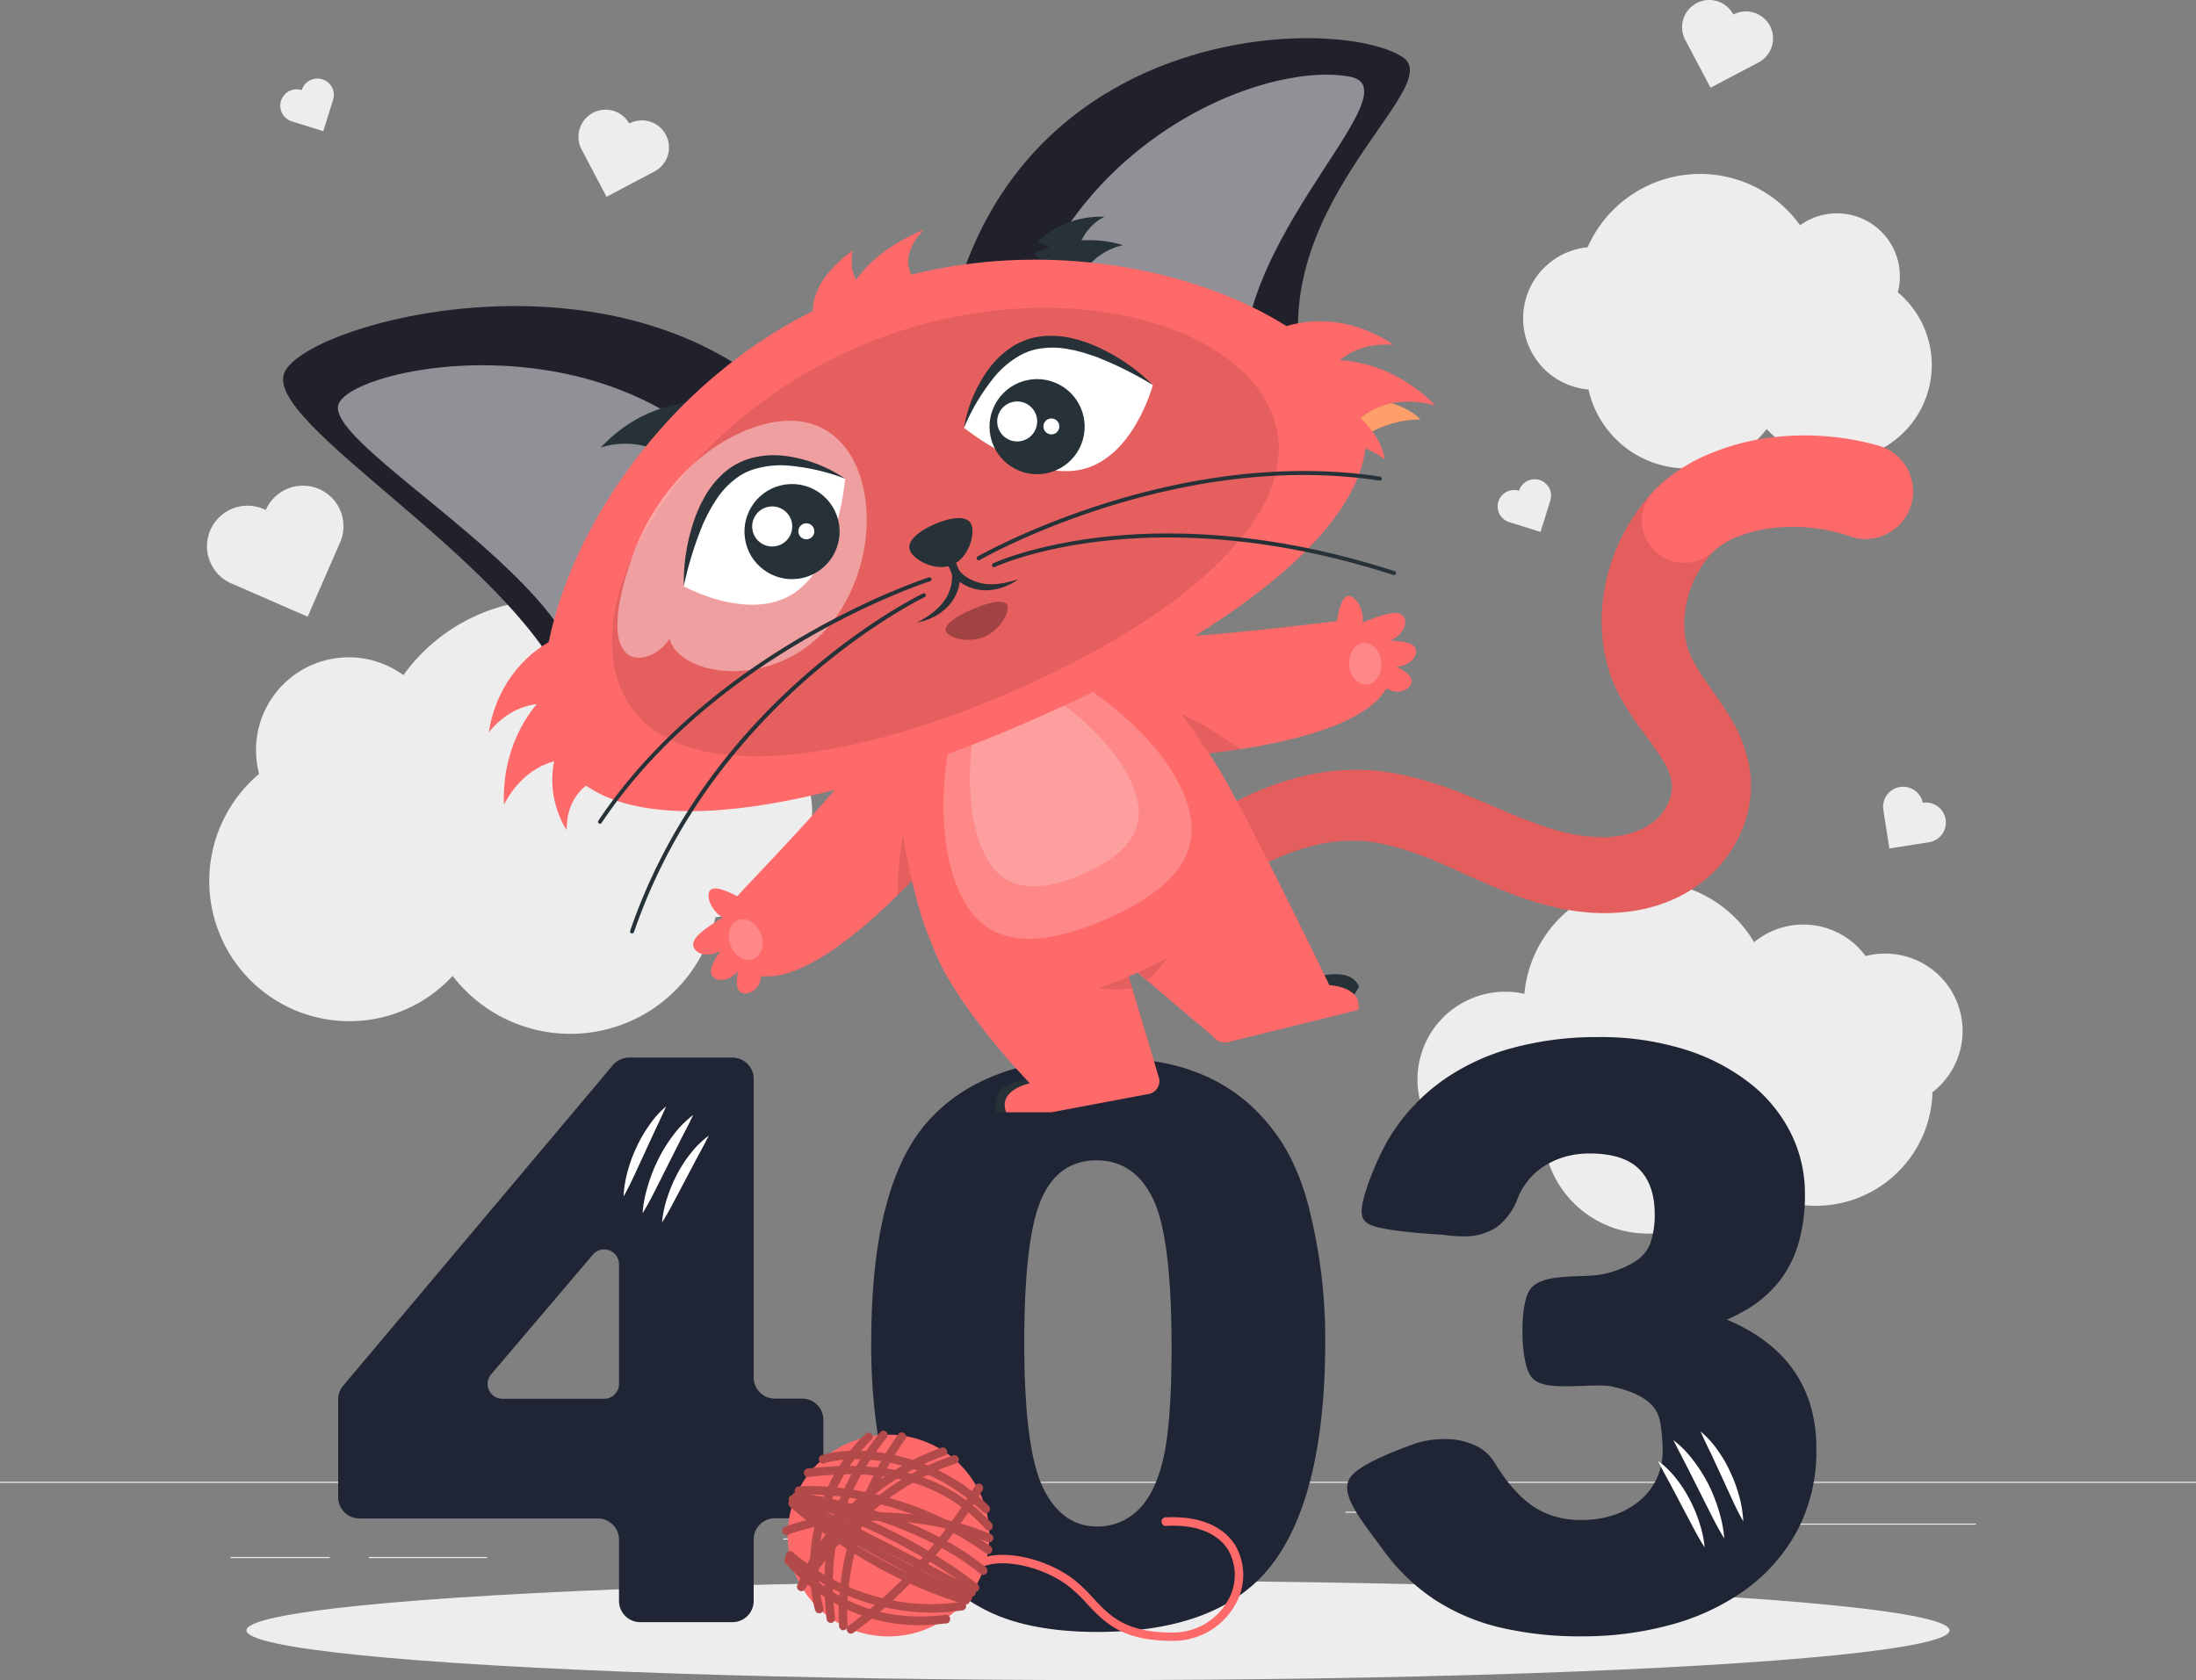 <svg xmlns="http://www.w3.org/2000/svg" width="500" height="382.617" viewBox="0 0 500 382.617">
  <rect x="0" y="0" width="500" height="382.617" fill="#808080" stroke="none"/>
  <g id="_403-light" data-name="403-light" transform="translate(0 -44.943)">
    <g id="freepik--background-complete--inject-2">
      <rect id="Rectangle_1" data-name="Rectangle 1" width="500" height="0.25" transform="translate(0 382.4)" fill="#ebebeb"/>
      <rect id="Rectangle_2" data-name="Rectangle 2" width="90.9" height="0.25" transform="translate(359 391.92)" fill="#ebebeb"/>
      <rect id="Rectangle_3" data-name="Rectangle 3" width="24.89" height="0.25" transform="translate(306.33 389.21)" fill="#ebebeb"/>
      <rect id="Rectangle_4" data-name="Rectangle 4" width="38.59" height="0.25" transform="translate(349.52 401.21)" fill="#ebebeb"/>
      <rect id="Rectangle_5" data-name="Rectangle 5" width="22.64" height="0.25" transform="translate(52.46 399.53)" fill="#ebebeb"/>
      <rect id="Rectangle_6" data-name="Rectangle 6" width="26.89" height="0.25" transform="translate(84 399.53)" fill="#ebebeb"/>
      <rect id="Rectangle_7" data-name="Rectangle 7" width="46.84" height="0.25" transform="translate(178.31 395.31)" fill="#ebebeb"/>
      <path id="Path_3" data-name="Path 3" d="M429.17,262.11a17.669,17.669,0,0,0-4.39.57,17.61,17.61,0,0,0-25.39-3.16,28.18,28.18,0,0,0-52.31,11.75,20,20,0,1,0,5.11,37.15,23.81,23.81,0,0,0,44,4.77A26.57,26.57,0,0,0,440,293.68a17.62,17.62,0,0,0-10.79-31.57Z" fill="#ededed"/>
      <path id="Path_4" data-name="Path 4" d="M72.67,156.32a9.24,9.24,0,0,0-12.16,4.77A9.24,9.24,0,1,0,53.12,178l16.93,7.39,7.39-16.93a9.23,9.23,0,0,0-4.77-12.14Z" fill="#ededed"/>
      <path id="Path_5" data-name="Path 5" d="M151.61,75.66a6.17,6.17,0,0,0-8.34-2.59,6.18,6.18,0,0,0-10.93,5.76l5.76,10.93L149,84a6.17,6.17,0,0,0,2.61-8.34Z" fill="#ededed"/>
      <path id="Path_6" data-name="Path 6" d="M403,50.84a6.17,6.17,0,0,0-8.34-2.58A6.186,6.186,0,1,0,383.7,54l5.76,10.92,10.92-5.75A6.19,6.19,0,0,0,403,50.84Z" fill="#ededed"/>
      <path id="Path_7" data-name="Path 7" d="M443,231.57a4.58,4.58,0,0,0-5.22-3.81,4.56,4.56,0,0,0-9,1.41l1.41,9,9-1.41a4.57,4.57,0,0,0,3.81-5.19Z" fill="#ededed"/>
      <path id="Path_8" data-name="Path 8" d="M350.53,154.26a3.73,3.73,0,0,0-4.68,2.45,3.74,3.74,0,1,0-2.23,7.14l7.14,2.23,2.23-7.14A3.74,3.74,0,0,0,350.53,154.26Z" fill="#ededed"/>
      <path id="Path_9" data-name="Path 9" d="M73.39,63a3.75,3.75,0,0,0-4.69,2.46,3.734,3.734,0,1,0-2.22,7.13l7.13,2.23,2.23-7.14A3.73,3.73,0,0,0,73.39,63Z" fill="#ededed"/>
      <path id="Path_10" data-name="Path 10" d="M184.91,229.92a24,24,0,0,0-21.66-23.86,41.39,41.39,0,0,0-71.4-7.37A21.12,21.12,0,0,0,59,221.19a31.91,31.91,0,1,0,44.05,46,33.83,33.83,0,0,0,59.85-13.36,24,24,0,0,0,22.01-23.91Z" fill="#ededed"/>
      <path id="Path_11" data-name="Path 11" d="M346.8,117.42a16.26,16.26,0,0,1,14.68-16.17,28,28,0,0,1,48.38-5A14.32,14.32,0,0,1,432.1,111.5a21.62,21.62,0,1,1-29.85,31.15,22.92,22.92,0,0,1-40.56-9A16.25,16.25,0,0,1,346.8,117.42Z" fill="#ededed"/>
    </g>
    <g id="freepik--Shadow--inject-2">
      <ellipse id="freepik--path--inject-2" cx="193.89" cy="11.32" rx="193.89" ry="11.32" transform="translate(56.11 404.92)" fill="#ededed"/>
    </g>
    <g id="freepik--error-404--inject-2">
      <path id="Path_12" data-name="Path 12" d="M136.11,390.75H81.78A4.83,4.83,0,0,1,77,385.92V363.63a4.84,4.84,0,0,1,1.14-3.11l61.4-73a4.84,4.84,0,0,1,3.7-1.72h23.53a4.83,4.83,0,0,1,4.83,4.83v68a4.83,4.83,0,0,0,4.83,4.83h6.21a4.83,4.83,0,0,1,4.83,4.83v17.59a4.83,4.83,0,0,1-4.83,4.83h-6.21a4.83,4.83,0,0,0-4.83,4.83v14a4.83,4.83,0,0,1-4.83,4.83h-21a4.83,4.83,0,0,1-4.83-4.83v-14A4.83,4.83,0,0,0,136.11,390.75Zm4.83-30.63v-27.2a3.38,3.38,0,0,0-6-2.19l-23.11,27.2a3.38,3.38,0,0,0,2.57,5.57h23.12a3.38,3.38,0,0,0,3.42-3.38Z" fill="#202535"/>
      <path id="Path_13" data-name="Path 13" d="M198.37,350.66q0-36,13-50.45t39.53-14.4q12.76,0,21,3.15a38.73,38.73,0,0,1,13.36,8.19,43.62,43.62,0,0,1,8.15,10.6,55.209,55.209,0,0,1,4.79,13,121,121,0,0,1,3.54,29.49q0,34.41-11.65,50.36T250,416.6q-16,0-25.79-5.09A41.729,41.729,0,0,1,208,396.53q-4.58-7-7.12-19.1a131,131,0,0,1-2.51-26.77Zm34.84.08q0,24.15,4.27,33t12.37,8.85a13,13,0,0,0,9.27-3.76q3.93-3.75,5.78-11.86t1.85-25.26q0-25.17-4.27-33.84t-12.8-8.67q-8.72,0-12.59,8.84t-3.88,32.7Z" fill="#202535"/>
      <path id="Path_63" data-name="Path 63" d="M63-147.3a62.413,62.413,0,0,1,19.2,2.714,44.433,44.433,0,0,1,14.2,7.34,31.442,31.442,0,0,1,8.8,10.721,28.738,28.738,0,0,1,3,12.856,37.741,37.741,0,0,1-1.4,10.81,23.592,23.592,0,0,1-4.15,8.1,24.9,24.9,0,0,1-6.8,5.827,42.719,42.719,0,0,1-9.25,4q24.2,7.473,24.2,29.271a36.775,36.775,0,0,1-4.2,17.972,38,38,0,0,1-11.25,12.72A50.429,50.429,0,0,1,79-17.362a73.427,73.427,0,0,1-19.4,2.536,77.414,77.414,0,0,1-18.5-2,44.975,44.975,0,0,1-14.4-6.228,43.477,43.477,0,0,1-11.05-10.81c-3.167-4.389-8.369-10.573-7.592-13.463S21.2-54.506,21.2-54.506a16.36,16.36,0,0,1,3.55-.979,22.859,22.859,0,0,1,3.45-.267,14.245,14.245,0,0,1,5.75,1.112,8.179,8.179,0,0,1,3.85,3.247q4.5,7.384,9.55,10.721A21,21,0,0,0,59.2-37.335a24.053,24.053,0,0,0,9.05-1.557,19.884,19.884,0,0,0,6.4-4,16.422,16.422,0,0,0,3.85-5.561,16.263,16.263,0,0,0,1.3-6.317,39.5,39.5,0,0,0-.65-7.518,9.609,9.609,0,0,0-3.65-5.738q-3-2.4-9.05-3.692c-4.033-.86-14.7,1.085-16.85-1.29s-2.33-14.917-.313-17.7S60.567-92.466,64.3-93.3a23.892,23.892,0,0,0,8.65-3.425,10.377,10.377,0,0,0,4.05-5.29,22.31,22.31,0,0,0,1-6.851q0-7.651-4.15-11.788T61.2-124.791a21.751,21.751,0,0,0-6.4.89,20.17,20.17,0,0,0-5.2,2.4,17.1,17.1,0,0,0-3.95,3.559,18.2,18.2,0,0,0-2.65,4.45,12.775,12.775,0,0,1-4.05,5.783,11.1,11.1,0,0,1-6.65,1.779q-1,0-2.15-.089t-2.35-.267s-15.477-.826-16.4-2.58,3.117-12.1,6.15-16.9a42.263,42.263,0,0,1,11.3-12.011,48.057,48.057,0,0,1,15.45-7.162A71.265,71.265,0,0,1,63-147.3Z" transform="translate(300.761 430.427)" fill="#202535" stroke="#202535" stroke-width="4"/>
      <path id="Path_15" data-name="Path 15" d="M157.82,298.88c-.93,2-1.91,3.8-2.86,5.66l-2.8,5.55-2.8,5.57c-.94,1.87-1.91,3.74-3.06,5.58a28.65,28.65,0,0,1,1.23-6.31,36.91,36.91,0,0,1,2.37-6,34.488,34.488,0,0,1,3.4-5.48,23.172,23.172,0,0,1,4.52-4.57Z" fill="#fff"/>
      <path id="Path_16" data-name="Path 16" d="M161.38,303.58c-.87,1.73-1.77,3.36-2.65,5l-2.59,4.9-2.59,4.92c-.87,1.65-1.76,3.31-2.82,4.93a25.809,25.809,0,0,1,1.19-5.61,33.565,33.565,0,0,1,2.21-5.29,29.479,29.479,0,0,1,3.13-4.82,20.44,20.44,0,0,1,4.12-4.03Z" fill="#fff"/>
      <path id="Path_17" data-name="Path 17" d="M151.66,296.91c-.77,1.8-1.59,3.49-2.39,5.19l-2.35,5.09-2.35,5.1c-.8,1.71-1.61,3.43-2.59,5.12a25.5,25.5,0,0,1,.93-5.72,32.181,32.181,0,0,1,2-5.45,31,31,0,0,1,2.89-5,21.291,21.291,0,0,1,3.86-4.33Z" fill="#fff"/>
      <path id="Path_18" data-name="Path 18" d="M381,372.91a23.449,23.449,0,0,1,4.52,4.6A34.774,34.774,0,0,1,389,383a37.424,37.424,0,0,1,2.36,6,29.258,29.258,0,0,1,1.24,6.31c-1.16-1.84-2.12-3.71-3.07-5.58l-2.8-5.57-2.8-5.55C382.94,376.71,382,374.87,381,372.91Z" fill="#fff"/>
      <path id="Path_19" data-name="Path 19" d="M377.48,377.61a20.883,20.883,0,0,1,4.11,4,29.337,29.337,0,0,1,3.13,4.83,31.784,31.784,0,0,1,2.21,5.29,25.247,25.247,0,0,1,1.2,5.61c-1.06-1.62-1.95-3.28-2.83-4.93l-2.59-4.92-2.59-4.9C379.24,381,378.34,379.34,377.48,377.61Z" fill="#fff"/>
      <path id="Path_20" data-name="Path 20" d="M387.19,370.94a21.34,21.34,0,0,1,3.92,4.3,30.27,30.27,0,0,1,2.88,5,33.113,33.113,0,0,1,2,5.45,26.076,26.076,0,0,1,.93,5.72,57.226,57.226,0,0,1-2.59-5.12l-2.35-5.11-2.35-5.08C388.79,374.43,388,372.74,387.19,370.94Z" fill="#fff"/>
    </g>
    <g id="freepik--ball-of-yarn--inject-2">
      <circle id="Ellipse_4" data-name="Ellipse 4" cx="22.97" cy="22.97" r="22.97" transform="translate(169.839 395.899) rotate(-47.2)" fill="#fe6969"/>
      <path id="Path_93" data-name="Path 93" d="M266.75,418.62c-11.38,0-15.4-4.31-19.28-8.47a33.429,33.429,0,0,0-4.21-4c-5.82-4.44-15-6.47-19.63-4.34a1,1,0,0,1-.81-1.75c5.3-2.43,15.19-.34,21.61,4.55a36.255,36.255,0,0,1,4.46,4.25c3.76,4.05,7.32,7.87,17.86,7.87a14.25,14.25,0,0,0,12.74-7.16,11.52,11.52,0,0,0,.15-11.64c-2.39-3.85-7.31-5.81-13.87-5.5a1,1,0,1,1-.09-1.93c7.29-.33,12.83,1.94,15.6,6.41a13.48,13.48,0,0,1-.1,13.6A16.15,16.15,0,0,1,266.75,418.62Z" fill="#fe6969"/>
      <path id="Path_94" data-name="Path 94" d="M212,412.2a51,51,0,0,1-32.91-12.48,1,1,0,0,1,1.28-1.44c8,7.14,22.28,13.9,38.21,11.5a1,1,0,1,1,.29,1.91,46.264,46.264,0,0,1-6.87.51Z" fill="#fe6969"/>
      <path id="Path_95" data-name="Path 95" d="M209.48,415.06c-11.79,0-21.86-4.64-30.65-14.1a.965.965,0,1,1,1.37-1.36c9.73,10.48,21.1,14.77,34.75,13.15a1,1,0,1,1,.23,1.91,47.3,47.3,0,0,1-5.7.4Z" fill="#fe6969"/>
      <path id="Path_96" data-name="Path 96" d="M192.06,416.22a1,1,0,0,1-1-.9c-.84-11.28,3.05-29.24,13.61-43.93a1,1,0,0,1,1.57,1.12C196,386.82,192.21,404.25,193,415.18a1,1,0,0,1-.89,1Z" fill="#fe6969"/>
      <path id="Path_97" data-name="Path 97" d="M182.47,407.27a.965.965,0,0,1-.82-1.48c3.36-5.31,15.84-23.12,35.4-29.37a.961.961,0,0,1,.59,1.83c-18.94,6.06-31.09,23.4-34.36,28.57a1,1,0,0,1-.81.45Z" fill="#fe6969"/>
      <path id="Path_98" data-name="Path 98" d="M182.47,407.27a.92.92,0,0,1-.36-.07,1,1,0,0,1-.54-1.25,55.26,55.26,0,0,1,33-31.36,1,1,0,0,1,.64,1.82,53.33,53.33,0,0,0-31.88,30.26A1,1,0,0,1,182.47,407.27Z" fill="#fe6969"/>
      <path id="Path_99" data-name="Path 99" d="M189.21,414.54a1,1,0,0,1-1-.86c-2.42-20.84,4.42-32.76,12.18-42.53a.964.964,0,0,1,1.51,1.2c-7.5,9.45-14.11,21-11.77,41.11a1,1,0,0,1-.85,1.07Z" fill="#fe6969"/>
      <path id="Path_100" data-name="Path 100" d="M186.53,412.36a1,1,0,0,1-.93-.7c-3-11.05-.77-28.33,11.47-40.18a.965.965,0,0,1,1.36,1.37c-11.15,10.79-13.95,27.42-10.95,38.27a1,1,0,0,1-.67,1.19Z" fill="#fe6969"/>
      <path id="Path_101" data-name="Path 101" d="M225,398.86a1,1,0,0,1-.56-.18c-14.3-10.29-31.74-14.08-42.67-13.26a1,1,0,0,1-.14-1.93c11.28-.83,29.24,3.05,43.94,13.62a1,1,0,0,1-.57,1.75Z" fill="#fe6969"/>
      <path id="Path_102" data-name="Path 102" d="M225.2,396.19a.88.88,0,0,1-.39-.08c-12.82-5.69-32.22-6.44-45.12-1.76a1,1,0,1,1-.66-1.81c13.32-4.84,33.33-4.06,46.56,1.81a.961.961,0,0,1-.39,1.84Z" fill="#fe6969"/>
      <path id="Path_103" data-name="Path 103" d="M225.16,393.49a1,1,0,0,1-.71-.31c-9.51-10.34-21.83-14-40-11.91a1,1,0,1,1-.23-1.91c18.56-2.16,31.78,1.82,41.61,12.52a1,1,0,0,1-.71,1.61Z" fill="#fe6969"/>
      <path id="Path_104" data-name="Path 104" d="M224.44,389.57a1,1,0,0,1-.68-.29c-11.89-11.86-28.66-13.57-36.25-11a1,1,0,0,1-.62-1.83c8.05-2.73,25.77-1,38.23,11.46a.98.98,0,0,1-.68,1.66Z" fill="#fe6969"/>
      <path id="Path_105" data-name="Path 105" d="M220,410.31a.842.842,0,0,1-.27,0c-23-6.81-39.91-22.27-40.07-22.43a1,1,0,0,1,1.3-1.42c.17.16,16.77,15.32,39.32,22a1,1,0,0,1-.28,1.89Z" fill="#fe6969"/>
      <path id="Path_106" data-name="Path 106" d="M220.46,409.72a1,1,0,0,1-.38-.08,255.588,255.588,0,0,1-39.84-22.25,1,1,0,1,1,1.11-1.57,253.231,253.231,0,0,0,39.49,22.05,1,1,0,0,1-.38,1.85Z" fill="#fe6969"/>
      <path id="Path_107" data-name="Path 107" d="M221.31,408.53a.91.91,0,0,1-.45-.11c-19.67-10.58-40.29-20.85-40.49-20.95a1,1,0,0,1,.85-1.73c.21.1,20.86,10.39,40.55,21a1,1,0,0,1-.46,1.81Z" fill="#fe6969"/>
      <path id="Path_108" data-name="Path 108" d="M222,407.47a.92.92,0,0,1-.59-.2c-17.86-14-40.31-20.5-40.54-20.56a1,1,0,0,1,.53-1.86c.23.07,23,6.65,41.2,20.9a1,1,0,0,1,.16,1.35A.94.94,0,0,1,222,407.47Z" fill="#fe6969"/>
      <path id="Path_109" data-name="Path 109" d="M223.84,403.59a1,1,0,0,1-.61-.21c-16.36-13.44-42-16.61-42.22-16.64a1,1,0,0,1,.23-1.92c.26,0,26.41,3.27,43.22,17.07a.96.96,0,0,1-.62,1.7Z" fill="#fe6969"/>
      <path id="Path_110" data-name="Path 110" d="M193.69,417a1,1,0,0,1-.56-1.74c18.23-13.19,28.64-31.49,28.74-31.67a1,1,0,1,1,1.68.95c-.1.18-10.72,18.85-29.29,32.28A1,1,0,0,1,193.69,417Z" fill="#fe6969"/>
      <g id="Group_1" data-name="Group 1" opacity="0.3">
        <path id="Path_111" data-name="Path 111" d="M212,412.2a51,51,0,0,1-32.91-12.48,1,1,0,0,1,1.28-1.44c8,7.14,22.28,13.9,38.21,11.5a1,1,0,1,1,.29,1.91,46.264,46.264,0,0,1-6.87.51Z"/>
        <path id="Path_112" data-name="Path 112" d="M209.48,415.06c-11.79,0-21.86-4.64-30.65-14.1a.965.965,0,1,1,1.37-1.36c9.73,10.48,21.1,14.77,34.75,13.15a1,1,0,1,1,.23,1.91,47.3,47.3,0,0,1-5.7.4Z"/>
        <path id="Path_113" data-name="Path 113" d="M192.06,416.22a1,1,0,0,1-1-.9c-.84-11.28,3.05-29.24,13.61-43.93a1,1,0,0,1,1.57,1.12C196,386.82,192.21,404.25,193,415.18a1,1,0,0,1-.89,1Z"/>
        <path id="Path_114" data-name="Path 114" d="M182.47,407.27a.965.965,0,0,1-.82-1.48c3.36-5.31,15.84-23.12,35.4-29.37a.961.961,0,0,1,.59,1.83c-18.94,6.06-31.09,23.4-34.36,28.57a1,1,0,0,1-.81.45Z"/>
        <path id="Path_115" data-name="Path 115" d="M182.47,407.27a.92.92,0,0,1-.36-.07,1,1,0,0,1-.54-1.25,55.26,55.26,0,0,1,33-31.36,1,1,0,0,1,.64,1.82,53.33,53.33,0,0,0-31.88,30.26A1,1,0,0,1,182.47,407.27Z"/>
        <path id="Path_116" data-name="Path 116" d="M189.21,414.54a1,1,0,0,1-1-.86c-2.42-20.84,4.42-32.76,12.18-42.53a.964.964,0,0,1,1.51,1.2c-7.5,9.45-14.11,21-11.77,41.11a1,1,0,0,1-.85,1.07Z"/>
        <path id="Path_117" data-name="Path 117" d="M186.53,412.36a1,1,0,0,1-.93-.7c-3-11.05-.77-28.33,11.47-40.18a.965.965,0,0,1,1.36,1.37c-11.15,10.79-13.95,27.42-10.95,38.27a1,1,0,0,1-.67,1.19Z"/>
        <path id="Path_118" data-name="Path 118" d="M225,398.86a1,1,0,0,1-.56-.18c-14.3-10.29-31.74-14.08-42.67-13.26a1,1,0,0,1-.14-1.93c11.28-.83,29.24,3.05,43.94,13.62a1,1,0,0,1-.57,1.75Z"/>
        <path id="Path_119" data-name="Path 119" d="M225.2,396.19a.88.88,0,0,1-.39-.08c-12.82-5.69-32.22-6.44-45.12-1.76a1,1,0,1,1-.66-1.81c13.32-4.84,33.33-4.06,46.56,1.81a.961.961,0,0,1-.39,1.84Z"/>
        <path id="Path_120" data-name="Path 120" d="M225.16,393.49a1,1,0,0,1-.71-.31c-9.51-10.34-21.83-14-40-11.91a1,1,0,1,1-.23-1.91c18.56-2.16,31.78,1.82,41.61,12.52a1,1,0,0,1-.71,1.61Z"/>
        <path id="Path_121" data-name="Path 121" d="M224.44,389.57a1,1,0,0,1-.68-.29c-11.89-11.86-28.66-13.57-36.25-11a1,1,0,0,1-.62-1.83c8.05-2.73,25.77-1,38.23,11.46a.98.98,0,0,1-.68,1.66Z"/>
        <path id="Path_122" data-name="Path 122" d="M220,410.31a.842.842,0,0,1-.27,0c-23-6.81-39.91-22.27-40.07-22.43a1,1,0,0,1,1.3-1.42c.17.16,16.77,15.32,39.32,22a1,1,0,0,1-.28,1.89Z"/>
        <path id="Path_123" data-name="Path 123" d="M220.46,409.72a1,1,0,0,1-.38-.08,255.588,255.588,0,0,1-39.84-22.25,1,1,0,1,1,1.11-1.57,253.231,253.231,0,0,0,39.49,22.05,1,1,0,0,1-.38,1.85Z"/>
        <path id="Path_124" data-name="Path 124" d="M221.31,408.53a.91.91,0,0,1-.45-.11c-19.67-10.58-40.29-20.85-40.49-20.95a1,1,0,0,1,.85-1.73c.21.1,20.86,10.39,40.55,21a1,1,0,0,1-.46,1.81Z"/>
        <path id="Path_125" data-name="Path 125" d="M222,407.47a.92.92,0,0,1-.59-.2c-17.86-14-40.31-20.5-40.54-20.56a1,1,0,0,1,.53-1.86c.23.07,23,6.65,41.2,20.9a1,1,0,0,1,.16,1.35A.94.94,0,0,1,222,407.47Z"/>
        <path id="Path_126" data-name="Path 126" d="M223.84,403.59a1,1,0,0,1-.61-.21c-16.36-13.44-42-16.61-42.22-16.64a1,1,0,0,1,.23-1.92c.26,0,26.41,3.27,43.22,17.07a.96.96,0,0,1-.62,1.7Z"/>
        <path id="Path_127" data-name="Path 127" d="M193.69,417a1,1,0,0,1-.56-1.74c18.23-13.19,28.64-31.49,28.74-31.67a1,1,0,1,1,1.68.95c-.1.18-10.72,18.85-29.29,32.28A1,1,0,0,1,193.69,417Z"/>
      </g>
    </g>
    <g id="freepik--Character--inject-2" transform="translate(-4.973 10)">
      <path id="Path_36" data-name="Path 36" d="M426.5,156.28a40.769,40.769,0,0,0-13-1.91,34.67,34.67,0,0,0-12.5,2.41,19.193,19.193,0,0,0-4.67,2.64c-.14.12-.3.23-.41.34s-.22.19-.4.38-.65.67-1,1a22.456,22.456,0,0,0-1.77,2.29,25,25,0,0,0-4.14,11,20.272,20.272,0,0,0,.07,5.62,16.45,16.45,0,0,0,.61,2.58,17.854,17.854,0,0,0,1,2.46A49.668,49.668,0,0,0,394,191c1.53,2.18,3.3,4.56,5,7.47a33.07,33.07,0,0,1,4.17,10.46,26.55,26.55,0,0,1,.44,6.32,26.24,26.24,0,0,1-1.09,6.12,29,29,0,0,1-5.7,10.37,29.56,29.56,0,0,1-4.25,4.05,30.694,30.694,0,0,1-4.78,3.09,35,35,0,0,1-10.36,3.43,43.77,43.77,0,0,1-10.23.48,53.545,53.545,0,0,1-9.65-1.58,77.925,77.925,0,0,1-8.75-2.83c-5.56-2.13-10.6-4.57-15.41-6.64a69.59,69.59,0,0,0-13.9-4.68,33,33,0,0,0-6.59-.66,36.5,36.5,0,0,0-6.69.64,51.42,51.42,0,0,0-13.36,4.72c-8.74,4.41-16.82,11.13-25.18,18.17h0a7.5,7.5,0,1,1-9.76-11.39c8.25-7.19,16.94-14.9,27.72-20.66a66.642,66.642,0,0,1,17.44-6.5,51.933,51.933,0,0,1,9.63-1.11,48.652,48.652,0,0,1,9.77.77,85.078,85.078,0,0,1,17.35,5.37c5.3,2.17,10.19,4.4,14.91,6.1a62.269,62.269,0,0,0,6.92,2.1,35.376,35.376,0,0,0,6.58.94,21.38,21.38,0,0,0,11.31-2.19,13.859,13.859,0,0,0,2.08-1.42,12.322,12.322,0,0,0,1.66-1.65,11.129,11.129,0,0,0,2.08-4,7.863,7.863,0,0,0,.3-2,7.645,7.645,0,0,0-.18-1.86,15.629,15.629,0,0,0-2.08-4.65c-1.11-1.8-2.63-3.82-4.3-6.09a66,66,0,0,1-5.21-8,37.151,37.151,0,0,1-2.24-5.08,35.808,35.808,0,0,1-1.4-5.38,39.083,39.083,0,0,1-.41-10.77,44,44,0,0,1,6.9-19.63,41.853,41.853,0,0,1,3.17-4.28c.59-.68,1.19-1.35,1.82-2,.29-.31.71-.7,1.08-1.05s.76-.67,1.14-1a38.29,38.29,0,0,1,9.44-5.68,54.12,54.12,0,0,1,19.54-4.18,60.83,60.83,0,0,1,19.4,2.53,10,10,0,0,1-5.69,19.13Z" fill="#e45e5e"/>
      <path id="Path_37" data-name="Path 37" d="M426.26,157.09a40.82,40.82,0,0,0-16.72-2,33.88,33.88,0,0,0-8,1.72,20,20,0,0,0-5.92,3.22l-.57.49A9.647,9.647,0,1,1,382,146.31a38,38,0,0,1,12.17-8,53.862,53.862,0,0,1,12.73-3.55,61.83,61.83,0,0,1,25.68,1.64,10.834,10.834,0,1,1-5.72,20.9l-.53-.16Z" fill="#fe6969"/>
      <path id="Path_38" data-name="Path 38" d="M239.8,280.85l3.71,5.78c-3.73,1.95-7.63,1.66-11.61,1.66C230.21,280.47,239.8,280.85,239.8,280.85Z" fill="#263238"/>
      <path id="Path_39" data-name="Path 39" d="M217.19,250c4.73,13.61,22.27,31.66,22.27,31.66s-7.4,1.48-5.39,6.59H244.4l22.24-4.19a3,3,0,0,0,2.28-3.41l-8.21-27.54Z" fill="#fe6969"/>
      <path id="Path_40" data-name="Path 40" d="M303.46,257.79l2,8.11c3.92-1.55,7.23-2.61,8.93-6.25C312.42,254.59,303.46,257.79,303.46,257.79Z" fill="#263238"/>
      <path id="Path_41" data-name="Path 41" d="M285.9,216.18c7,12.54,21.76,43.12,21.76,43.12s7.58.32,6.57,5.65l-29.39,7.26A3.15,3.15,0,0,1,281.2,271l-21-17.78C271.66,246.22,285,227.85,285.9,216.18Z" fill="#fe6969"/>
      <path id="Path_42" data-name="Path 42" d="M272.28,242.49a54.329,54.329,0,0,1-12,10.77l6,4.89C272.75,252.36,274.59,246.16,272.28,242.49Z" opacity="0.1"/>
      <path id="Path_43" data-name="Path 43" d="M264.8,179.77c8.16,1.39,42.05-3.21,44.57-3.33.27-1.87,1.13-6.5,3.16-5.68s3.07,4.32,2.66,6c4.81-.86,11.13,9,3.94,17-10.53,11.82-49,13.63-49,13.63S249.26,181.73,264.8,179.77Z" fill="#fe6969"/>
      <path id="Path_44" data-name="Path 44" d="M267.34,195.5a11.12,11.12,0,0,0-4.82.53,85.512,85.512,0,0,0,7.62,11.36s7.76-.37,17.26-1.83C282.17,201.82,273.88,196.55,267.34,195.5Z" opacity="0.1"/>
      <path id="Path_45" data-name="Path 45" d="M315.19,176.73c4.86-2,8.26-3,9.38-1.33s-.38,5.18-5.08,6.09C315.18,178.79,315.19,176.73,315.19,176.73Z" fill="#fe6969"/>
      <path id="Path_46" data-name="Path 46" d="M318.35,180.89c5.12-.17,8.55.13,9,2s-2.13,4.59-6.71,3.8C317.63,182.77,318.35,180.89,318.35,180.89Z" fill="#fe6969"/>
      <path id="Path_47" data-name="Path 47" d="M321.58,186.12c3.29,1.53,5.31,2.87,4.71,4.48s-3.45,2.85-6,.75C320.26,187.33,321.58,186.12,321.58,186.12Z" fill="#fe6969"/>
      <path id="Path_48" data-name="Path 48" d="M202.15,205.34c-3.76,7.37-27.72,31.77-29.33,33.73-1.66-.91-5.88-3-6.43-.87s1.62,5.05,3.18,5.7c-3.56,3.34.53,14.29,11.3,13.35,15.77-1.38,40.22-31.11,40.22-31.11S213,194.05,202.15,205.34Z" fill="#fe6969"/>
      <path id="Path_49" data-name="Path 49" d="M213.23,216.78a11.4,11.4,0,0,1,3.31-3.55,84.674,84.674,0,0,1,4.55,12.91s-4.93,6-11.79,12.73C209.43,232.45,210.16,222.65,213.23,216.78Z" opacity="0.1"/>
      <path id="Path_50" data-name="Path 50" d="M169.57,243.9c-4.53,2.68-7.34,4.83-6.67,6.72s4.38,2.8,7.92-.42C171.23,245.13,169.57,243.9,169.57,243.9Z" fill="#fe6969"/>
      <path id="Path_51" data-name="Path 51" d="M171,248.93c-3.2,4-5,6.92-3.74,8.41s4.94,1,7.05-3.12C173,249.47,171,248.93,171,248.93Z" fill="#fe6969"/>
      <path id="Path_52" data-name="Path 52" d="M173.28,254.64c-.75,3.55-.88,6,.78,6.46s4.34-1.06,4.16-4.34C175,254.31,173.28,254.64,173.28,254.64Z" fill="#fe6969"/>
      <path id="Path_53" data-name="Path 53" d="M260.73,253.21v-.06l-13.3-1c-.27,5.73,6.4,9.36,15.36,7.82Z" opacity="0.1"/>
      <path id="Path_54" data-name="Path 54" d="M263.19,184.37l-27.44,11.75-27.43,11.75s2.92,35.46,11.92,47.61,26.38,8.41,41.73,1.83,30-16.57,27.46-31.47S263.19,184.37,263.19,184.37Z" fill="#fe6969"/>
      <path id="Path_55" data-name="Path 55" d="M251.25,191l-14.94,6.4-14.93,6.4c.22-2.91-5.88,24.16,4.52,38.59,6.78,9.4,19.44,6.82,30.57,2.05s21.72-12.15,19.59-23.54C272.8,203.43,249,189.18,251.25,191Z" fill="#fff" opacity="0.2"/>
      <path id="Path_56" data-name="Path 56" d="M246.5,195.22l-10,4.26-9.95,4.27c.07-2.1-3.38,17.37,4,28.09,4.83,7,13.34,5.44,20.76,2.26s14.42-8.27,12.69-16.59C261.41,204.76,244.92,193.83,246.5,195.22Z" fill="#fff" opacity="0.2"/>
      <ellipse id="Ellipse_1" data-name="Ellipse 1" cx="3.69" cy="4.77" rx="3.69" ry="4.77" transform="translate(169.552 245.866) rotate(-21.86)" fill="#fff" opacity="0.2"/>
      <path id="Path_57" data-name="Path 57" d="M319.48,185.84c.19,2.63-1.3,4.88-3.33,5s-3.84-1.86-4-4.48,1.3-4.88,3.33-5S319.29,183.22,319.48,185.84Z" fill="#fff" opacity="0.2"/>
      <path id="Path_58" data-name="Path 58" d="M175.69,120c-39.87-28.22-101.13-10.91-105.94-.25-5.11,11.35,50.37,41.92,64,71.46C153.65,154.24,175.69,120,175.69,120Z" fill="#21212c"/>
      <path id="Path_59" data-name="Path 59" d="M161,131.57c-31.56-22-76.06-12.1-78.94-4.6-3.07,8,40.28,32.35,52.39,54.25C146.8,155.37,161,131.57,161,131.57Z" fill="#fff" opacity="0.5"/>
      <path id="Path_60" data-name="Path 60" d="M164.93,126.23c-8.94.6-16.51,3.6-23.18,10.64a18.31,18.31,0,0,1,17.64,3.65Z" fill="#263238"/>
      <path id="Path_61" data-name="Path 61" d="M223.4,99.55c19.16-60.46,87.4-60.7,101-51.55,10.33,7-33.66,34.93-21.87,75.25C262.85,109.67,223.4,99.55,223.4,99.55Z" fill="#21212c"/>
      <path id="Path_62" data-name="Path 62" d="M241.43,98.24c16-35,53.32-49,70.75-45.87,16.48,2.94-32.76,41.37-22.7,75.2C265.7,111.57,241.43,98.24,241.43,98.24Z" fill="#fff" opacity="0.5"/>
      <path id="Path_63-2" data-name="Path 63" d="M240.34,92.84a26.56,26.56,0,0,1,20.33-2.07,14.65,14.65,0,0,0-10.7,9.68Z" fill="#263238"/>
      <path id="Path_64" data-name="Path 64" d="M241.17,90a21.2,21.2,0,0,1,15.26-5.7,11.69,11.69,0,0,0-6.3,9.63Z" fill="#263238"/>
      <path id="Path_65" data-name="Path 65" d="M314.33,126.34c10.08,23.52-26.28,52-76.9,73.69S141.11,228.4,131,204.87s14.24-80.11,64.86-101.8S304.25,102.81,314.33,126.34Z" fill="#fe6969"/>
      <path id="Path_66" data-name="Path 66" d="M294.35,128.58c9.34,21.81-19.14,46.81-60,64.31s-78.59,20.87-87.93-.95,13.24-60.57,54.08-78.06S285,106.76,294.35,128.58Z" opacity="0.1"/>
      <path id="Path_67" data-name="Path 67" d="M212.17,160.37c-.88-2.06,1.81-4.42,5.66-6.08s7.43-2,8.31.09-.47,7.54-4.33,9.2S213.05,162.43,212.17,160.37Z" fill="#263238"/>
      <path id="Path_68" data-name="Path 68" d="M220.34,178.74c-.59-1.4,2.24-3.43,6.1-5.08s7.28-2.3,7.87-.91-1.33,5.53-5.18,7.18S220.94,180.13,220.34,178.74Z" opacity="0.3"/>
      <path id="Path_69" data-name="Path 69" d="M148.91,161.77c5.51-15.78,18.1-27.49,30.94-30.42,21.65-4.94,28,22.17,17.54,40.86-11.68,20.92-37.48,17.73-40,8.16C153.76,186.74,139,190.07,148.91,161.77Z" fill="#fff" opacity="0.4"/>
      <path id="Path_70" data-name="Path 70" d="M197.4,144s-1.47,19.21-11.61,26-25.12-1.53-25.12-1.53,1.47-19.2,11.61-26S197.4,144,197.4,144Z" fill="#fff"/>
      <path id="Path_71" data-name="Path 71" d="M160.67,168.37a43.31,43.31,0,0,1,2-13.88,31.08,31.08,0,0,1,2.86-6.58,20.46,20.46,0,0,1,4.71-5.65,15.72,15.72,0,0,1,6.74-3.21,20.18,20.18,0,0,1,7.3-.2,31.45,31.45,0,0,1,13.1,5.1,47.32,47.32,0,0,0-13.3-3,20.63,20.63,0,0,0-6.5.6,13.34,13.34,0,0,0-5.62,2.82,18.76,18.76,0,0,0-4.23,4.87l-.46.69-.41.73c-.26.49-.55,1-.8,1.47-.47,1-1,2-1.39,3.07a80.813,80.813,0,0,0-4,13.17Z" fill="#263238"/>
      <path id="Path_72" data-name="Path 72" d="M224.45,132.36s14.92,12.19,26.79,9.5,16.22-19.24,16.22-19.24-14.91-12.19-26.79-9.5S224.45,132.36,224.45,132.36Z" fill="#fff"/>
      <path id="Path_73" data-name="Path 73" d="M267.46,122.62a81.64,81.64,0,0,0-12.29-6.17c-1-.42-2.13-.74-3.19-1.1-.53-.17-1.08-.29-1.62-.44l-.8-.21-.82-.14a19,19,0,0,0-6.44-.3,13.52,13.52,0,0,0-5.92,2.13,20.35,20.35,0,0,0-4.91,4.29,46.93,46.93,0,0,0-7,11.68,31.35,31.35,0,0,1,5.34-13,20.29,20.29,0,0,1,5.18-5.15,15.71,15.71,0,0,1,7-2.66,20.44,20.44,0,0,1,7.33.49A31,31,0,0,1,256,114.5a43.439,43.439,0,0,1,11.46,8.12Z" fill="#263238"/>
      <circle id="Ellipse_2" data-name="Ellipse 2" cx="10.83" cy="10.83" r="10.83" transform="translate(172.225 148.042) rotate(-13.67)" fill="#263238"/>
      <path id="Path_74" data-name="Path 74" d="M176.61,156.65a4.56,4.56,0,1,0-.05-3.5,4.56,4.56,0,0,0,.05,3.5Z" fill="#fff"/>
      <circle id="Ellipse_3" data-name="Ellipse 3" cx="10.83" cy="10.83" r="10.83" transform="translate(227.022 138.134) rotate(-68.156)" fill="#263238"/>
      <path id="Path_75" data-name="Path 75" d="M232.4,132.74a4.55,4.55,0,1,0-.054-3.5,4.55,4.55,0,0,0,.054,3.5Z" fill="#fff"/>
      <path id="Path_76" data-name="Path 76" d="M186.9,156.67a1.82,1.82,0,1,0-.024-1.4A1.82,1.82,0,0,0,186.9,156.67Z" fill="#fff"/>
      <path id="Path_77" data-name="Path 77" d="M242.69,132.76a1.81,1.81,0,1,0,0-1.406,1.81,1.81,0,0,0,0,1.406Z" fill="#fff"/>
      <path id="Path_78" data-name="Path 78" d="M236.88,166.87c-.55.35-1.1.71-1.67,1a16.845,16.845,0,0,1-1.83.8,12.69,12.69,0,0,1-4,.71,10.53,10.53,0,0,1-4.07-.88,9.54,9.54,0,0,1-3.43-2.55l1.63-.7a9.71,9.71,0,0,1-.52,4.25,10.52,10.52,0,0,1-2.17,3.55,12.421,12.421,0,0,1-3.27,2.4,19.383,19.383,0,0,1-1.84.77c-.64.19-1.28.35-1.91.5.57-.34,1.14-.65,1.7-1a16.188,16.188,0,0,0,1.58-1.07,14.319,14.319,0,0,0,2.65-2.56,10.241,10.241,0,0,0,1.62-3.17,9.512,9.512,0,0,0,.36-1.73,7.249,7.249,0,0,0,0-1.68.92.92,0,0,1,.78-1,.94.94,0,0,1,.85.34,8.461,8.461,0,0,0,1.21,1.17,11,11,0,0,0,1.5.92,10.45,10.45,0,0,0,3.41,1,13.91,13.91,0,0,0,3.69-.16c.63-.08,1.24-.28,1.87-.4S236.25,167.05,236.88,166.87Z" fill="#263238"/>
      <path id="Path_79" data-name="Path 79" d="M222.61,166.35a.93.93,0,0,1-.84-.55L219,159.29a.91.91,0,0,1,.48-1.19.9.9,0,0,1,1.2.48l2.79,6.5a.91.91,0,0,1-.84,1.27Z" fill="#263238"/>
      <path id="Path_80" data-name="Path 80" d="M131.72,180.23c-8.11,3.81-14,11.91-15.47,21.5,7.16-8.74,15.51-6.17,15.51-6.17Z" fill="#fe6969"/>
      <path id="Path_81" data-name="Path 81" d="M132.55,203.86A21.62,21.62,0,0,0,134,224c-.08-8.6,6.06-11.16,6.06-11.16Z" fill="#fe6969"/>
      <path id="Path_82" data-name="Path 82" d="M132.08,190.66c-8.17,6.1-12.85,16.47-12.36,27.51,6-11.39,15.9-10.42,15.9-10.42Z" fill="#fe6969"/>
      <path id="Path_83" data-name="Path 83" d="M296,109.84c8.35-3.24,18.25-1.88,26.24,3.63-11.27-.84-15.17,7-15.17,7Z" fill="#fe6969"/>
      <path id="Path_84" data-name="Path 84" d="M309.86,126.34c6.73-1.09,14.07-.24,18.57,4.14a23.44,23.44,0,0,0-15.1,5.5Z" fill="#fe9e69"/>
      <path id="Path_85" data-name="Path 85" d="M307.61,125.36c6.11,3,11.57,8,12.67,14.19a23.41,23.41,0,0,0-15.48-4.34Z" fill="#fe6969"/>
      <path id="Path_86" data-name="Path 86" d="M303.32,117.3c10.05-1.71,20.78,2.06,28.44,10-12.38-3.51-18.51,4.32-18.51,4.32Z" fill="#fe6969"/>
      <path id="Path_87" data-name="Path 87" d="M190,107.53c-.38-5.66,2.35-10.53,9.11-15.56-1.42,8.08,4.43,10.1,4.43,10.1Z" fill="#fe6969"/>
      <path id="Path_88" data-name="Path 88" d="M197.38,104.38c1.34-6.58,8.08-13,17.89-17.13-7,7.54-1.36,12.22-1.36,12.22Z" fill="#fe6969"/>
      <path id="Path_89" data-name="Path 89" d="M141.59,222.55a.49.49,0,0,1-.25-.08.45.45,0,0,1-.12-.63c26.51-39.62,74.75-55.25,75.23-55.4a.47.47,0,0,1,.58.3.46.46,0,0,1-.3.57c-.48.15-48.42,15.69-74.76,55A.43.43,0,0,1,141.59,222.55Z" fill="#263238"/>
      <path id="Path_90" data-name="Path 90" d="M148.89,247.51a.4.4,0,0,1-.15,0,.46.46,0,0,1-.29-.58c18.3-53.45,66.2-76.61,66.68-76.83a.454.454,0,1,1,.39.82c-.48.23-48,23.23-66.2,76.31A.47.47,0,0,1,148.89,247.51Z" fill="#263238"/>
      <path id="Path_91" data-name="Path 91" d="M227.8,162.53a.43.43,0,0,1-.39-.23.44.44,0,0,1,.16-.62c.44-.26,44.51-25.33,91.65-18.19a.44.44,0,0,1,.38.51.48.48,0,0,1-.52.39c-46.81-7.1-90.61,17.82-91,18.08A.46.46,0,0,1,227.8,162.53Z" fill="#263238"/>
      <path id="Path_92" data-name="Path 92" d="M322.38,165.89a.32.32,0,0,1-.14,0c-55.8-18-90.41-2-90.76-1.82a.454.454,0,1,1-.39-.82c.34-.17,35.25-16.36,91.43,1.77a.47.47,0,0,1,.29.58A.45.45,0,0,1,322.38,165.89Z" fill="#263238"/>
    </g>
  </g>
</svg>
